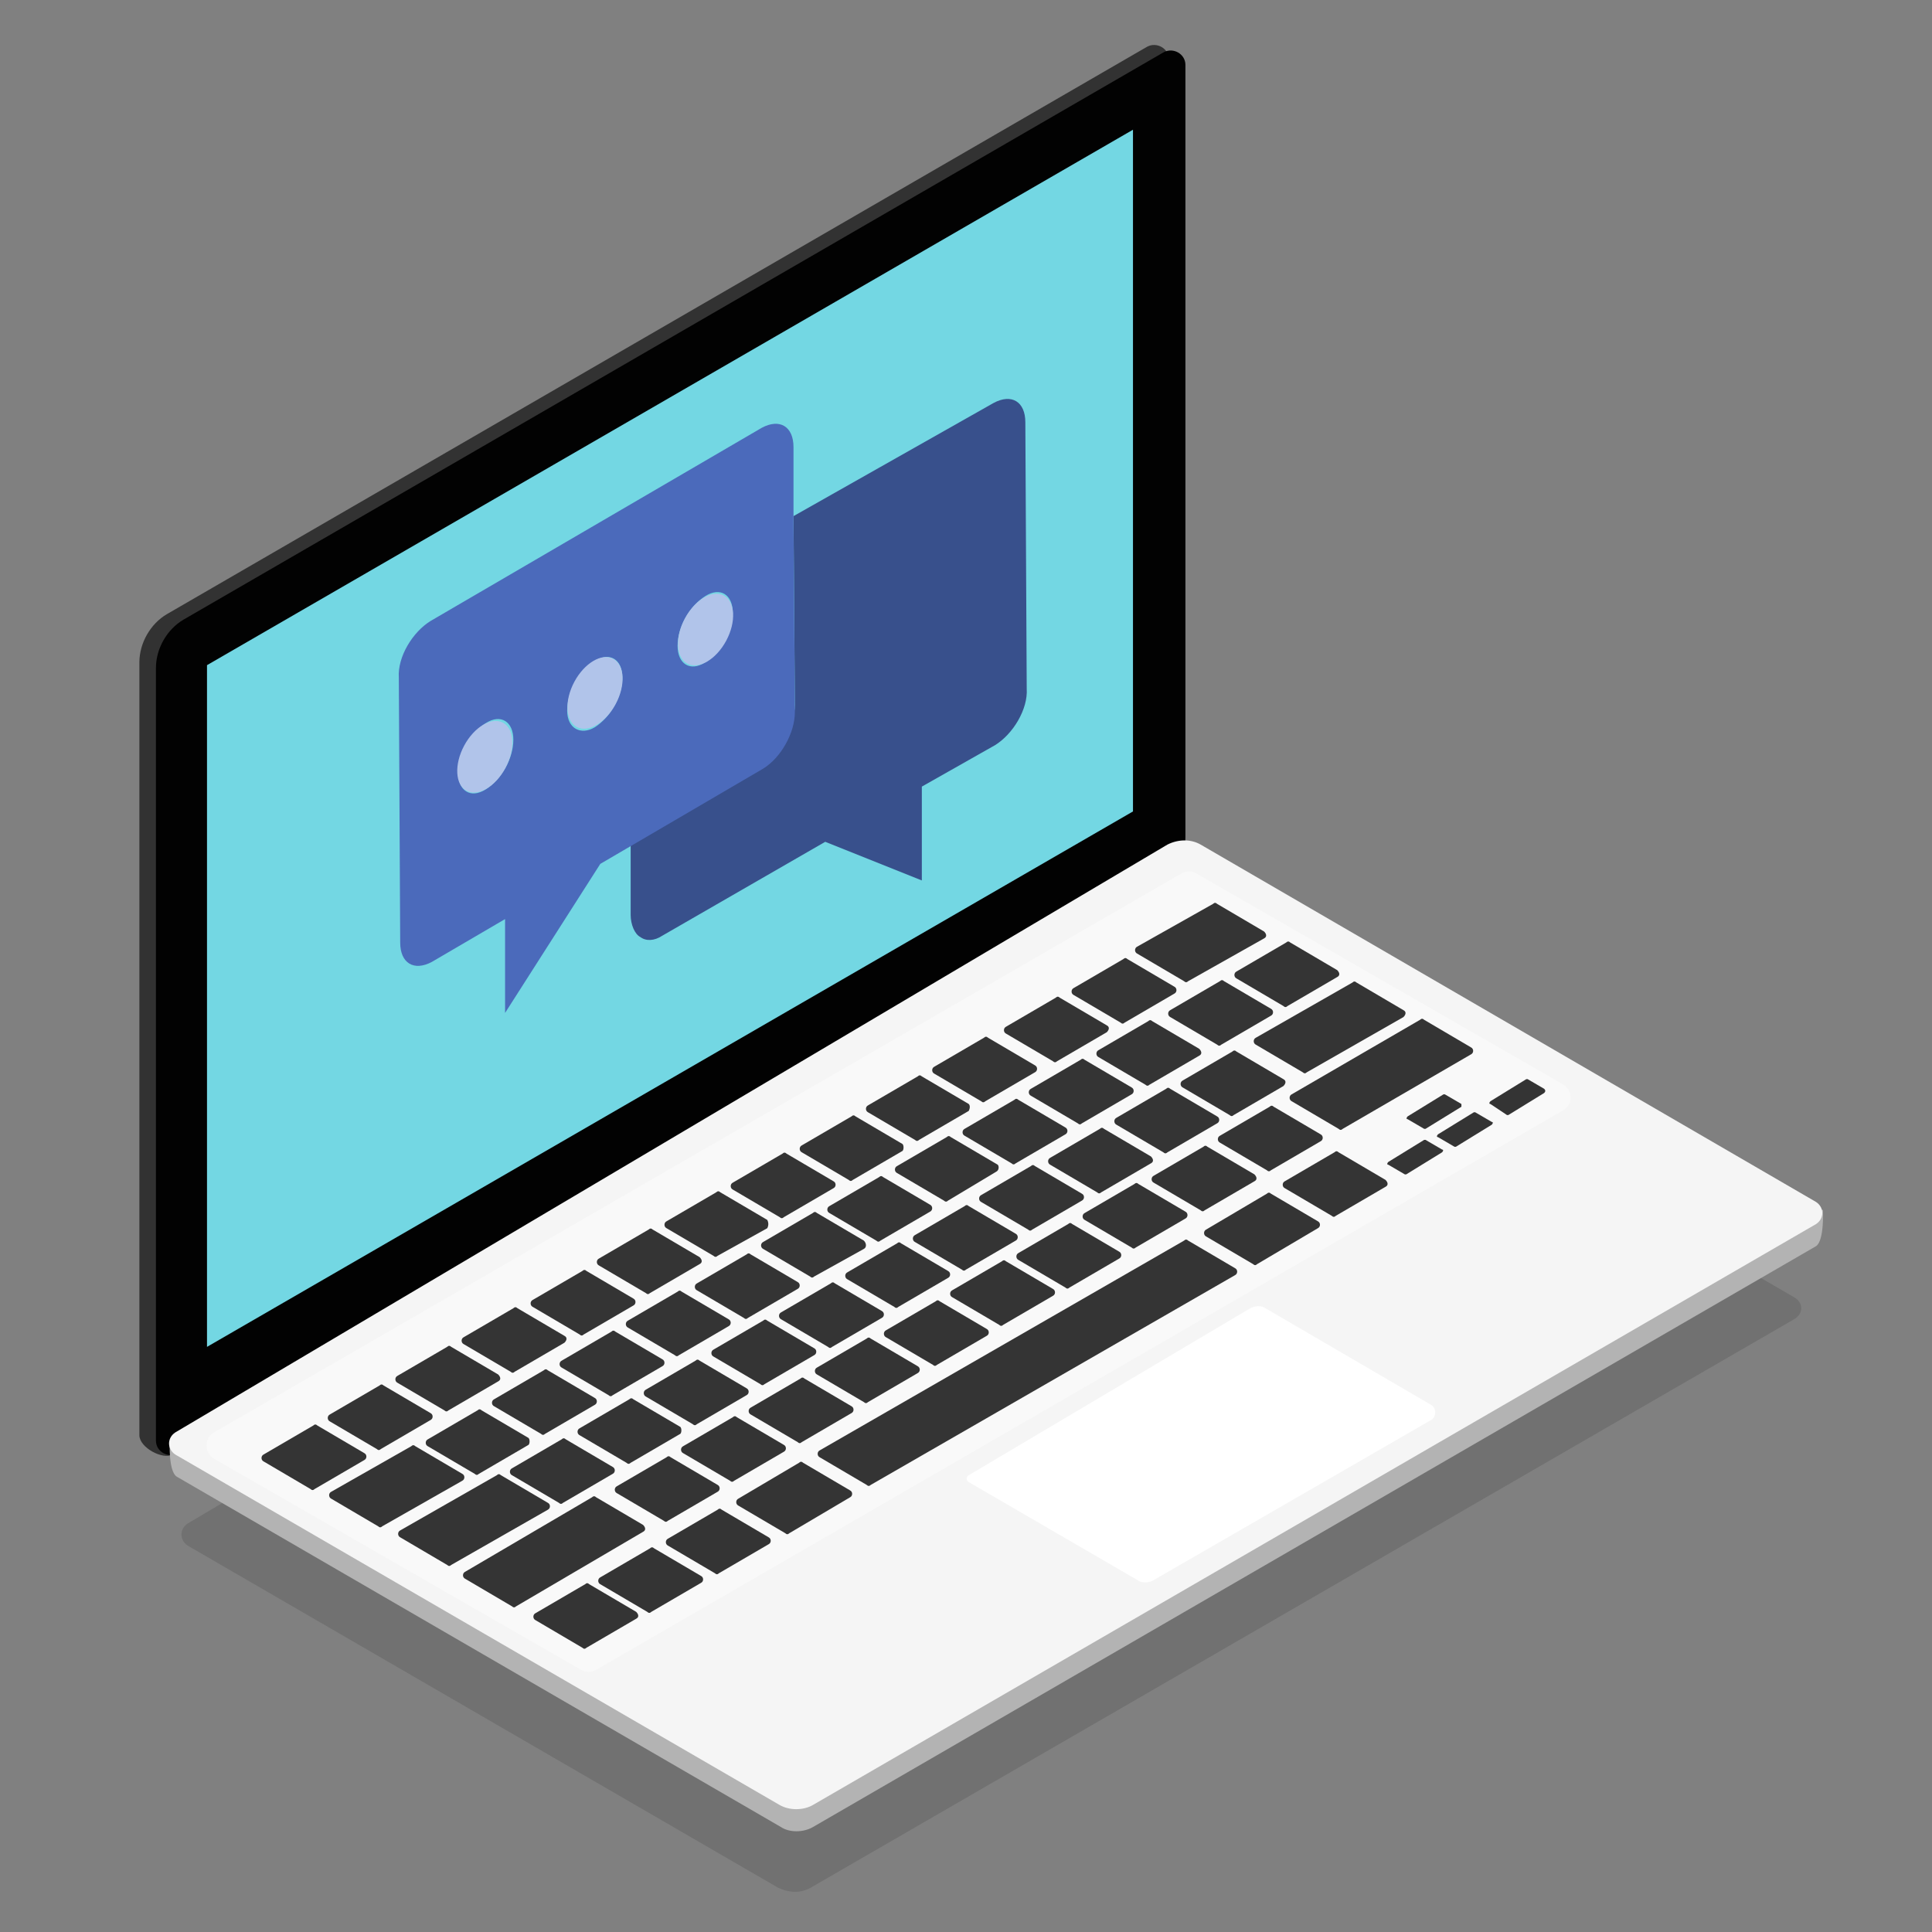 <?xml version="1.0" encoding="utf-8"?>
<!-- Generator: Adobe Illustrator 24.0.0, SVG Export Plug-In . SVG Version: 6.00 Build 0)  -->
<svg version="1.1" id="Layer_1" xmlns="http://www.w3.org/2000/svg" xmlns:xlink="http://www.w3.org/1999/xlink" x="0px" y="0px"
	 width="140px" height="140px" viewBox="0 0 140 140" style="enable-background:new 0 0 140 140;" xml:space="preserve">
<rect x="0" y="0" width="140" height="140" fill="#808080" stroke="none"/>
<style type="text/css">
	.st0{opacity:0.3;fill:#4D4D4F;enable-background:new    ;}
	.st1{fill:#323232;}
	.st2{fill:#020202;}
	.st3{fill:#73D7E3;}
	.st4{fill:#B3B3B3;}
	.st5{fill:#F5F5F5;}
	.st6{fill:#FFFFFF;}
	.st7{fill:#F9F9F9;}
	.st8{fill:#343434;}
	.st9{fill:#38508C;}
	.st10{fill:#4B6ABB;}
	.st11{fill:#B1C4EA;}
</style>
<path class="st0" d="M58.9,136.7L130,95.6c0.7-0.4,0.7-1.2,0-1.6L86.4,68.7c-0.8-0.5-1.7-0.5-2.4,0l-70.4,41.7
	c-0.6,0.4-0.6,1.2,0,1.6l42.8,24.8C57.3,137.2,58.1,137.2,58.9,136.7z"/>
<g>
	<g>
		<path class="st1" d="M82.8,63.9l-70.3,41.5c-0.7,0.4-2.4-0.5-2.4-1.4V48c0-1.4,0.8-2.8,2-3.5l71-41.1c0.7-0.4,1.6,0.1,1.6,0.9v56
			C84.8,61.8,84,63.1,82.8,63.9z"/>
		<path class="st2" d="M83.9,64.2l-71,41.1c-0.7,0.4-1.6-0.1-1.6-0.9v-56c0-1.4,0.8-2.8,2-3.5l71-41.1c0.7-0.4,1.6,0.1,1.6,0.9v56
			C85.9,62.2,85.1,63.5,83.9,64.2z"/>
		<polygon class="st3" points="82.1,58.8 15,97.6 15,48.2 82.1,9.4 		"/>
	</g>
	<g>
		<path class="st4" d="M58.9,132.4l72.7-42.1c0.6-0.4,0.5-2.6,0.5-2.6L85.9,62.2c-0.8-0.4-1.7-0.4-2.4,0l-71.2,42.3
			c0,0-0.1,2.1,0.5,2.5l43.8,25.4C57.2,132.8,58.2,132.8,58.9,132.4z"/>
		<path class="st5" d="M58.9,130.8l72.7-42.1c0.6-0.4,0.6-1.2,0-1.6L87,61.2c-0.7-0.4-1.6-0.4-2.4,0l-71.9,42.6
			c-0.6,0.4-0.6,1.2,0,1.6l43.8,25.4C57.2,131.2,58.2,131.2,58.9,130.8z"/>
		<path class="st6" d="M83.6,114.5l20.1-11.6c0.4-0.2,0.4-0.9,0-1.1l-12-7c-0.3-0.2-0.7-0.2-1.1,0l-20.4,12.1
			c-0.2,0.1-0.2,0.4,0,0.5l12.4,7.2C82.9,114.7,83.3,114.7,83.6,114.5z"/>
		<g>
			<path class="st7" d="M113.2,80.5l-70,40.5c-0.3,0.2-0.8,0.2-1.1,0l-26.6-15.3c-0.7-0.4-0.7-1.5,0-1.9l70.1-40.5
				c0.3-0.2,0.8-0.2,1.1,0l26.6,15.3C114,79.1,114,80.1,113.2,80.5z"/>
			<path class="st8" d="M89.5,92.4l-26.4,15.2c-0.1,0.1-0.2,0.1-0.3,0l-3.4-2c-0.2-0.1-0.2-0.4,0-0.5l26.4-15.2
				c0.1-0.1,0.2-0.1,0.3,0l3.4,2C89.7,92,89.7,92.3,89.5,92.4z"/>
			<path class="st8" d="M46.6,111l-9.2,5.4c-0.1,0.1-0.2,0.1-0.3,0l-3.4-2c-0.2-0.1-0.2-0.4,0-0.5l9.2-5.4c0.1-0.1,0.2-0.1,0.3,0
				l3.4,2C46.8,110.7,46.8,110.9,46.6,111z"/>
			<path class="st8" d="M39.7,109.4l-7,4c-0.1,0.1-0.2,0.1-0.3,0l-3.4-2c-0.2-0.1-0.2-0.4,0-0.5l7-4c0.1-0.1,0.2-0.1,0.3,0l3.4,2
				C39.9,109,39.9,109.3,39.7,109.4z"/>
			<path class="st8" d="M106.6,76.4l-9.3,5.4c-0.1,0.1-0.2,0.1-0.3,0l-3.4-2c-0.2-0.1-0.2-0.4,0-0.5l9.3-5.4c0.1-0.1,0.2-0.1,0.3,0
				l3.4,2C106.8,76,106.8,76.3,106.6,76.4z"/>
			<path class="st8" d="M108.1,81.5l-2.6,1.6h-0.1l-1.2-0.7c-0.1,0-0.1-0.1,0-0.2l2.6-1.6h0.1l1.2,0.7
				C108.2,81.3,108.2,81.4,108.1,81.5z"/>
			<path class="st8" d="M105.9,80.2l-2.6,1.6h-0.1l-1.2-0.7c-0.1,0-0.1-0.1,0-0.2l2.6-1.6h0.1l1.2,0.7
				C105.9,80.1,105.9,80.2,105.9,80.2z"/>
			<path class="st8" d="M111.9,79.2l-2.6,1.6h-0.1L108,80c-0.1,0-0.1-0.1,0-0.2l2.6-1.6h0.1l1.2,0.7C112,79,112,79.1,111.9,79.2z"/>
			<path class="st8" d="M104.5,83.5l-2.6,1.6h-0.1l-1.2-0.7c-0.1,0-0.1-0.1,0-0.2l2.6-1.6h0.1l1.2,0.7
				C104.6,83.3,104.6,83.4,104.5,83.5z"/>
			<path class="st8" d="M46.1,117.3l-3.6,2.1c-0.1,0.1-0.2,0.1-0.3,0l-3.4-2c-0.2-0.1-0.2-0.4,0-0.5l3.6-2.1c0.1-0.1,0.2-0.1,0.3,0
				l3.4,2C46.3,117,46.3,117.2,46.1,117.3z"/>
			<path class="st8" d="M50.8,114.7l-3.6,2.1c-0.1,0.1-0.2,0.1-0.3,0l-3.4-2c-0.2-0.1-0.2-0.4,0-0.5l3.6-2.1c0.1-0.1,0.2-0.1,0.3,0
				l3.4,2C51,114.3,51,114.6,50.8,114.7z"/>
			<path class="st8" d="M55.7,111.9l-3.6,2.1c-0.1,0.1-0.2,0.1-0.3,0l-3.4-2c-0.2-0.1-0.2-0.4,0-0.5l3.6-2.1c0.1-0.1,0.2-0.1,0.3,0
				l3.4,2C55.9,111.5,55.9,111.8,55.7,111.9z"/>
			<path class="st8" d="M52,108.1l-3.6,2.1c-0.1,0.1-0.2,0.1-0.3,0l-3.4-2c-0.2-0.1-0.2-0.4,0-0.5l3.6-2.1c0.1-0.1,0.2-0.1,0.3,0
				l3.4,2C52.2,107.7,52.2,108,52,108.1z"/>
			<path class="st8" d="M56.8,105.2l-3.6,2.1c-0.1,0.1-0.2,0.1-0.3,0l-3.4-2c-0.2-0.1-0.2-0.4,0-0.5l3.6-2.1c0.1-0.1,0.2-0.1,0.3,0
				l3.4,2C57,104.8,57,105.1,56.8,105.2z"/>
			<path class="st8" d="M61.7,102.4l-3.6,2.1c-0.1,0.1-0.2,0.1-0.3,0l-3.4-2c-0.2-0.1-0.2-0.4,0-0.5l3.6-2.1c0.1-0.1,0.2-0.1,0.3,0
				l3.4,2C61.9,102,61.9,102.3,61.7,102.4z"/>
			<path class="st8" d="M66.5,99.5l-3.6,2.1c-0.1,0.1-0.2,0.1-0.3,0l-3.4-2c-0.2-0.1-0.2-0.4,0-0.5l3.6-2.1c0.1-0.1,0.2-0.1,0.3,0
				l3.4,2C66.7,99.1,66.7,99.4,66.5,99.5z"/>
			<path class="st8" d="M71.5,96.8l-3.6,2.1c-0.1,0.1-0.2,0.1-0.3,0l-3.4-2c-0.2-0.1-0.2-0.4,0-0.5l3.6-2.1c0.1-0.1,0.2-0.1,0.3,0
				l3.4,2C71.7,96.4,71.7,96.7,71.5,96.8z"/>
			<path class="st8" d="M76.3,93.9L72.7,96c-0.1,0.1-0.2,0.1-0.3,0L69,94c-0.2-0.1-0.2-0.4,0-0.5l3.6-2.1c0.1-0.1,0.2-0.1,0.3,0
				l3.4,2C76.5,93.5,76.5,93.8,76.3,93.9z"/>
			<path class="st8" d="M81.1,91.2l-3.6,2.1c-0.1,0.1-0.2,0.1-0.3,0l-3.4-2c-0.2-0.1-0.2-0.4,0-0.5l3.6-2.1c0.1-0.1,0.2-0.1,0.3,0
				l3.4,2C81.3,90.8,81.3,91.1,81.1,91.2z"/>
			<path class="st8" d="M85.9,88.3l-3.6,2.1c-0.1,0.1-0.2,0.1-0.3,0l-3.4-2c-0.2-0.1-0.2-0.4,0-0.5l3.6-2.1c0.1-0.1,0.2-0.1,0.3,0
				l3.4,2C86.1,87.9,86.1,88.2,85.9,88.3z"/>
			<path class="st8" d="M90.9,85.6l-3.6,2.1c-0.1,0.1-0.2,0.1-0.3,0l-3.4-2c-0.2-0.1-0.2-0.4,0-0.5l3.6-2.1c0.1-0.1,0.2-0.1,0.3,0
				l3.4,2C91.1,85.3,91.1,85.5,90.9,85.6z"/>
			<path class="st8" d="M95.7,82.7l-3.6,2.1c-0.1,0.1-0.2,0.1-0.3,0l-3.4-2c-0.2-0.1-0.2-0.4,0-0.5l3.6-2.1c0.1-0.1,0.2-0.1,0.3,0
				l3.4,2C95.9,82.3,95.9,82.6,95.7,82.7z"/>
			<path class="st8" d="M44.4,106.8l-3.6,2.1c-0.1,0.1-0.2,0.1-0.3,0l-3.4-2c-0.2-0.1-0.2-0.4,0-0.5l3.6-2.1c0.1-0.1,0.2-0.1,0.3,0
				l3.4,2C44.6,106.4,44.6,106.7,44.4,106.8z"/>
			<path class="st8" d="M49.3,103.9l-3.6,2.1c-0.1,0.1-0.2,0.1-0.3,0l-3.4-2c-0.2-0.1-0.2-0.4,0-0.5l3.6-2.1c0.1-0.1,0.2-0.1,0.3,0
				l3.4,2C49.4,103.5,49.4,103.8,49.3,103.9z"/>
			<path class="st8" d="M54.1,101.1l-3.6,2.1c-0.1,0.1-0.2,0.1-0.3,0l-3.4-2c-0.2-0.1-0.2-0.4,0-0.5l3.6-2.1c0.1-0.1,0.2-0.1,0.3,0
				l3.4,2C54.3,100.7,54.3,101,54.1,101.1z"/>
			<path class="st8" d="M59,98.2l-3.6,2.1c-0.1,0.1-0.2,0.1-0.3,0l-3.4-2c-0.2-0.1-0.2-0.4,0-0.5l3.6-2.1c0.1-0.1,0.2-0.1,0.3,0
				l3.4,2C59.2,97.8,59.2,98.1,59,98.2z"/>
			<path class="st8" d="M63.9,95.5l-3.6,2.1c-0.1,0.1-0.2,0.1-0.3,0l-3.4-2c-0.2-0.1-0.2-0.4,0-0.5l3.6-2.1c0.1-0.1,0.2-0.1,0.3,0
				l3.4,2C64.1,95.1,64.1,95.4,63.9,95.5z"/>
			<path class="st8" d="M68.7,92.6l-3.6,2.1c-0.1,0.1-0.2,0.1-0.3,0l-3.4-2c-0.2-0.1-0.2-0.4,0-0.5l3.6-2.1c0.1-0.1,0.2-0.1,0.3,0
				l3.4,2C68.9,92.2,68.9,92.5,68.7,92.6z"/>
			<path class="st8" d="M73.6,89.9L70,92c-0.1,0.1-0.2,0.1-0.3,0l-3.4-2c-0.2-0.1-0.2-0.4,0-0.5l3.6-2.1c0.1-0.1,0.2-0.1,0.3,0
				l3.4,2C73.8,89.5,73.8,89.8,73.6,89.9z"/>
			<path class="st8" d="M78.4,87l-3.6,2.1c-0.1,0.1-0.2,0.1-0.3,0l-3.4-2c-0.2-0.1-0.2-0.4,0-0.5l3.6-2.1c0.1-0.1,0.2-0.1,0.3,0
				l3.4,2C78.6,86.6,78.6,86.9,78.4,87z"/>
			<path class="st8" d="M83.4,84.3l-3.6,2.1c-0.1,0.1-0.2,0.1-0.3,0l-3.4-2c-0.2-0.1-0.2-0.4,0-0.5l3.6-2.1c0.1-0.1,0.2-0.1,0.3,0
				l3.4,2C83.6,84,83.6,84.2,83.4,84.3z"/>
			<path class="st8" d="M88.2,81.4l-3.6,2.1c-0.1,0.1-0.2,0.1-0.3,0l-3.4-2c-0.2-0.1-0.2-0.4,0-0.5l3.6-2.1c0.1-0.1,0.2-0.1,0.3,0
				l3.4,2C88.4,81,88.4,81.3,88.2,81.4z"/>
			<path class="st8" d="M93,78.7l-3.6,2.1c-0.1,0.1-0.2,0.1-0.3,0l-3.4-2c-0.2-0.1-0.2-0.4,0-0.5l3.6-2.1c0.1-0.1,0.2-0.1,0.3,0
				l3.4,2C93.2,78.3,93.2,78.5,93,78.7z"/>
			<path class="st8" d="M33.5,107.3l-5.8,3.3c-0.1,0.1-0.2,0.1-0.3,0l-3.4-2c-0.2-0.1-0.2-0.4,0-0.5l5.8-3.3c0.1-0.1,0.2-0.1,0.3,0
				l3.4,2C33.7,106.9,33.7,107.2,33.5,107.3z"/>
			<path class="st8" d="M38.3,104.7l-3.6,2.1c-0.1,0.1-0.2,0.1-0.3,0l-3.4-2c-0.2-0.1-0.2-0.4,0-0.5l3.6-2.1c0.1-0.1,0.2-0.1,0.3,0
				l3.4,2C38.4,104.3,38.4,104.6,38.3,104.7z"/>
			<path class="st8" d="M43.1,101.8l-3.6,2.1c-0.1,0.1-0.2,0.1-0.3,0l-3.4-2c-0.2-0.1-0.2-0.4,0-0.5l3.6-2.1c0.1-0.1,0.2-0.1,0.3,0
				l3.4,2C43.3,101.4,43.3,101.7,43.1,101.8z"/>
			<path class="st8" d="M48,99l-3.6,2.1c-0.1,0.1-0.2,0.1-0.3,0l-3.4-2c-0.2-0.1-0.2-0.4,0-0.5l3.6-2.1c0.1-0.1,0.2-0.1,0.3,0l3.4,2
				C48.2,98.6,48.2,98.9,48,99z"/>
			<path class="st8" d="M52.8,96.1l-3.6,2.1c-0.1,0.1-0.2,0.1-0.3,0l-3.4-2c-0.2-0.1-0.2-0.4,0-0.5l3.6-2.1c0.1-0.1,0.2-0.1,0.3,0
				l3.4,2C53,95.7,53,96,52.8,96.1z"/>
			<path class="st8" d="M57.8,93.4l-3.6,2.1c-0.1,0.1-0.2,0.1-0.3,0l-3.4-2c-0.2-0.1-0.2-0.4,0-0.5l3.6-2.1c0.1-0.1,0.2-0.1,0.3,0
				l3.4,2C58,93,58,93.3,57.8,93.4z"/>
			<path class="st8" d="M62.6,90.5l-3.6,2c-0.1,0.1-0.2,0.1-0.3,0l-3.4-2c-0.2-0.1-0.2-0.4,0-0.5l3.6-2.1c0.1-0.1,0.2-0.1,0.3,0
				l3.4,2C62.8,90.1,62.8,90.4,62.6,90.5z"/>
			<path class="st8" d="M67.4,87.8l-3.6,2.1c-0.1,0.1-0.2,0.1-0.3,0l-3.4-2c-0.2-0.1-0.2-0.4,0-0.5l3.6-2.1c0.1-0.1,0.2-0.1,0.3,0
				l3.4,2C67.6,87.4,67.6,87.7,67.4,87.8z"/>
			<path class="st8" d="M72.2,84.9L68.7,87c-0.1,0.1-0.2,0.1-0.3,0L65,85c-0.2-0.1-0.2-0.4,0-0.5l3.6-2.1c0.1-0.1,0.2-0.1,0.3,0
				l3.4,2C72.4,84.5,72.4,84.8,72.2,84.9z"/>
			<path class="st8" d="M77.2,82.2l-3.6,2.1c-0.1,0.1-0.2,0.1-0.3,0l-3.4-2c-0.2-0.1-0.2-0.4,0-0.5l3.6-2.1c0.1-0.1,0.2-0.1,0.3,0
				l3.4,2C77.4,81.8,77.4,82.1,77.2,82.2z"/>
			<path class="st8" d="M82,79.3l-3.6,2.1c-0.1,0.1-0.2,0.1-0.3,0l-3.4-2c-0.2-0.1-0.2-0.4,0-0.5l3.6-2.1c0.1-0.1,0.2-0.1,0.3,0
				l3.4,2C82.2,78.9,82.2,79.2,82,79.3z"/>
			<path class="st8" d="M86.9,76.5l-3.6,2.1c-0.1,0.1-0.2,0.1-0.3,0l-3.4-2c-0.2-0.1-0.2-0.4,0-0.5l3.6-2.1c0.1-0.1,0.2-0.1,0.3,0
				l3.4,2C87.1,76.2,87.1,76.4,86.9,76.5z"/>
			<path class="st8" d="M92.1,73.6l-3.6,2.1c-0.1,0.1-0.2,0.1-0.3,0l-3.4-2c-0.2-0.1-0.2-0.4,0-0.5l3.6-2.1c0.1-0.1,0.2-0.1,0.3,0
				l3.4,2C92.3,73.2,92.3,73.5,92.1,73.6z"/>
			<path class="st8" d="M96.9,70.8l-3.6,2.1c-0.1,0.1-0.2,0.1-0.3,0l-3.4-2c-0.2-0.1-0.2-0.4,0-0.5l3.6-2.1c0.1-0.1,0.2-0.1,0.3,0
				l3.4,2C97.1,70.5,97.1,70.7,96.9,70.8z"/>
			<path class="st8" d="M26.4,105.8l-3.6,2.1c-0.1,0.1-0.2,0.1-0.3,0l-3.4-2c-0.2-0.1-0.2-0.4,0-0.5l3.6-2.1c0.1-0.1,0.2-0.1,0.3,0
				l3.4,2C26.6,105.4,26.6,105.7,26.4,105.8z"/>
			<path class="st8" d="M31.2,102.9l-3.6,2.1c-0.1,0.1-0.2,0.1-0.3,0l-3.4-2c-0.2-0.1-0.2-0.4,0-0.5l3.6-2.1c0.1-0.1,0.2-0.1,0.3,0
				l3.4,2C31.4,102.5,31.4,102.8,31.2,102.9z"/>
			<path class="st8" d="M36.1,100.1l-3.6,2.1c-0.1,0.1-0.2,0.1-0.3,0l-3.4-2c-0.2-0.1-0.2-0.4,0-0.5l3.6-2.1c0.1-0.1,0.2-0.1,0.3,0
				l3.4,2C36.3,99.8,36.3,100,36.1,100.1z"/>
			<path class="st8" d="M40.9,97.3l-3.6,2.1c-0.1,0.1-0.2,0.1-0.3,0l-3.4-2c-0.2-0.1-0.2-0.4,0-0.5l3.6-2.1c0.1-0.1,0.2-0.1,0.3,0
				l3.4,2C41.1,96.9,41.1,97.1,40.9,97.3z"/>
			<path class="st8" d="M45.9,94.6l-3.6,2.1c-0.1,0.1-0.2,0.1-0.3,0l-3.4-2c-0.2-0.1-0.2-0.4,0-0.5l3.6-2.1c0.1-0.1,0.2-0.1,0.3,0
				l3.4,2C46.1,94.2,46.1,94.5,45.9,94.6z"/>
			<path class="st8" d="M50.7,91.6l-3.6,2.1c-0.1,0.1-0.2,0.1-0.3,0l-3.4-2c-0.2-0.1-0.2-0.4,0-0.5l3.6-2.1c0.1-0.1,0.2-0.1,0.3,0
				l3.4,2C50.9,91.3,50.9,91.5,50.7,91.6z"/>
			<path class="st8" d="M55.6,89L52,91c-0.1,0.1-0.2,0.1-0.3,0l-3.4-2c-0.2-0.1-0.2-0.4,0-0.5l3.6-2.1c0.1-0.1,0.2-0.1,0.3,0l3.4,2
				C55.7,88.6,55.7,88.8,55.6,89z"/>
			<path class="st8" d="M60.4,86.1l-3.6,2.1c-0.1,0.1-0.2,0.1-0.3,0l-3.4-2c-0.2-0.1-0.2-0.4,0-0.5l3.6-2.1c0.1-0.1,0.2-0.1,0.3,0
				l3.4,2C60.6,85.7,60.6,86,60.4,86.1z"/>
			<path class="st8" d="M65.4,83.4l-3.6,2.1c-0.1,0.1-0.2,0.1-0.3,0l-3.4-2c-0.2-0.1-0.2-0.4,0-0.5l3.6-2.1c0.1-0.1,0.2-0.1,0.3,0
				l3.4,2C65.5,83,65.5,83.3,65.4,83.4z"/>
			<path class="st8" d="M70.2,80.5l-3.6,2.1c-0.1,0.1-0.2,0.1-0.3,0l-3.4-2c-0.2-0.1-0.2-0.4,0-0.5l3.6-2.1c0.1-0.1,0.2-0.1,0.3,0
				l3.4,2C70.3,80.1,70.3,80.3,70.2,80.5z"/>
			<path class="st8" d="M75,77.7l-3.6,2.1c-0.1,0.1-0.2,0.1-0.3,0l-3.4-2c-0.2-0.1-0.2-0.4,0-0.5l3.6-2.1c0.1-0.1,0.2-0.1,0.3,0
				l3.4,2C75.2,77.3,75.2,77.6,75,77.7z"/>
			<path class="st8" d="M80.2,74.8l-3.6,2.1c-0.1,0.1-0.2,0.1-0.3,0l-3.4-2c-0.2-0.1-0.2-0.4,0-0.5l3.6-2.1c0.1-0.1,0.2-0.1,0.3,0
				l3.4,2C80.4,74.4,80.4,74.6,80.2,74.8z"/>
			<path class="st8" d="M85.1,72l-3.6,2.1c-0.1,0.1-0.2,0.1-0.3,0l-3.4-2c-0.2-0.1-0.2-0.4,0-0.5l3.6-2.1c0.1-0.1,0.2-0.1,0.3,0
				l3.4,2C85.3,71.6,85.3,71.9,85.1,72z"/>
			<path class="st8" d="M91.6,68l-5.5,3.1c-0.1,0.1-0.2,0.1-0.3,0l-3.4-2c-0.2-0.1-0.2-0.4,0-0.5l5.5-3.1c0.1-0.1,0.2-0.1,0.3,0
				l3.4,2C91.8,67.7,91.8,67.9,91.6,68z"/>
			<path class="st8" d="M101.7,73.7l-7,4c-0.1,0.1-0.2,0.1-0.3,0l-3.4-2c-0.2-0.1-0.2-0.4,0-0.5l7-4c0.1-0.1,0.2-0.1,0.3,0l3.4,2
				C101.9,73.3,101.9,73.5,101.7,73.7z"/>
			<path class="st8" d="M100.4,86l-3.6,2.1c-0.1,0.1-0.2,0.1-0.3,0l-3.4-2c-0.2-0.1-0.2-0.4,0-0.5l3.6-2.1c0.1-0.1,0.2-0.1,0.3,0
				l3.4,2C100.6,85.7,100.6,85.9,100.4,86z"/>
			<path class="st8" d="M61.6,108.5l-4.4,2.6c-0.1,0.1-0.2,0.1-0.3,0l-3.4-2c-0.2-0.1-0.2-0.4,0-0.5l4.4-2.6c0.1-0.1,0.2-0.1,0.3,0
				l3.4,2C61.8,108.1,61.8,108.4,61.6,108.5z"/>
			<path class="st8" d="M95.5,89l-4.4,2.6c-0.1,0.1-0.2,0.1-0.3,0l-3.4-2c-0.2-0.1-0.2-0.4,0-0.5l4.4-2.6c0.1-0.1,0.2-0.1,0.3,0
				l3.4,2C95.7,88.6,95.7,88.9,95.5,89z"/>
		</g>
	</g>
</g>
<g id="icon-support_1_">
	<g>
		<path class="st9" d="M72,29.2c1.3-0.7,2.3-0.1,2.3,1.4l0.1,19.3c0.1,1.5-1,3.3-2.3,4.1L66.8,57v6.8L59.8,61L48,67.8
			c-0.6,0.4-1.2,0.4-1.6,0.1c-0.4-0.2-0.7-0.9-0.7-1.6v-5.6l9.6-5.6c1.2-0.8,2.3-2.6,2.3-4l-0.1-13.7L72,29.2z"/>
	</g>
	<g>
		<path class="st10" d="M57.5,37.9l0.1,13.7c0,1.5-1,3.3-2.3,4.1l-11.8,6.9l-6.9,10.8v-6.8l-5.3,3.1c-1.3,0.7-2.3,0.1-2.3-1.4
			l-0.1-19.2c-0.1-1.5,1-3.3,2.3-4.1L55.2,31c1.3-0.7,2.3-0.1,2.3,1.4C57.5,32.4,57.5,37.9,57.5,37.9z M43.1,52.7
			c1.1-0.7,2-2.2,2-3.6c0-1.3-0.9-1.9-2-1.2c-1.1,0.7-2,2.2-2,3.6C41.1,52.8,42.1,53.3,43.1,52.7 M51.1,48c1.1-0.7,2-2.2,2-3.6
			c0-1.3-0.9-1.9-2-1.2c-1.1,0.7-2,2.2-2,3.6C49.1,48.1,50,48.7,51.1,48 M35.2,57.2c1.1-0.7,2-2.2,2-3.6c0-1.3-0.9-1.9-2-1.2
			c-1.1,0.7-2,2.2-2,3.6C33.2,57.3,34.1,57.9,35.2,57.2"/>
	</g>
	<g>
		<ellipse transform="matrix(0.472 -0.882 0.882 0.472 -13.299 69.12)" class="st11" cx="51.1" cy="45.7" rx="2.8" ry="1.7"/>
	</g>
	<g>
		<ellipse transform="matrix(0.472 -0.882 0.882 0.472 -21.502 64.53)" class="st11" cx="43.1" cy="50.2" rx="2.8" ry="1.7"/>
	</g>
	<g>
		<ellipse transform="matrix(0.472 -0.882 0.882 0.472 -29.769 59.932)" class="st11" cx="35.1" cy="54.8" rx="2.8" ry="1.7"/>
	</g>
</g>
</svg>
